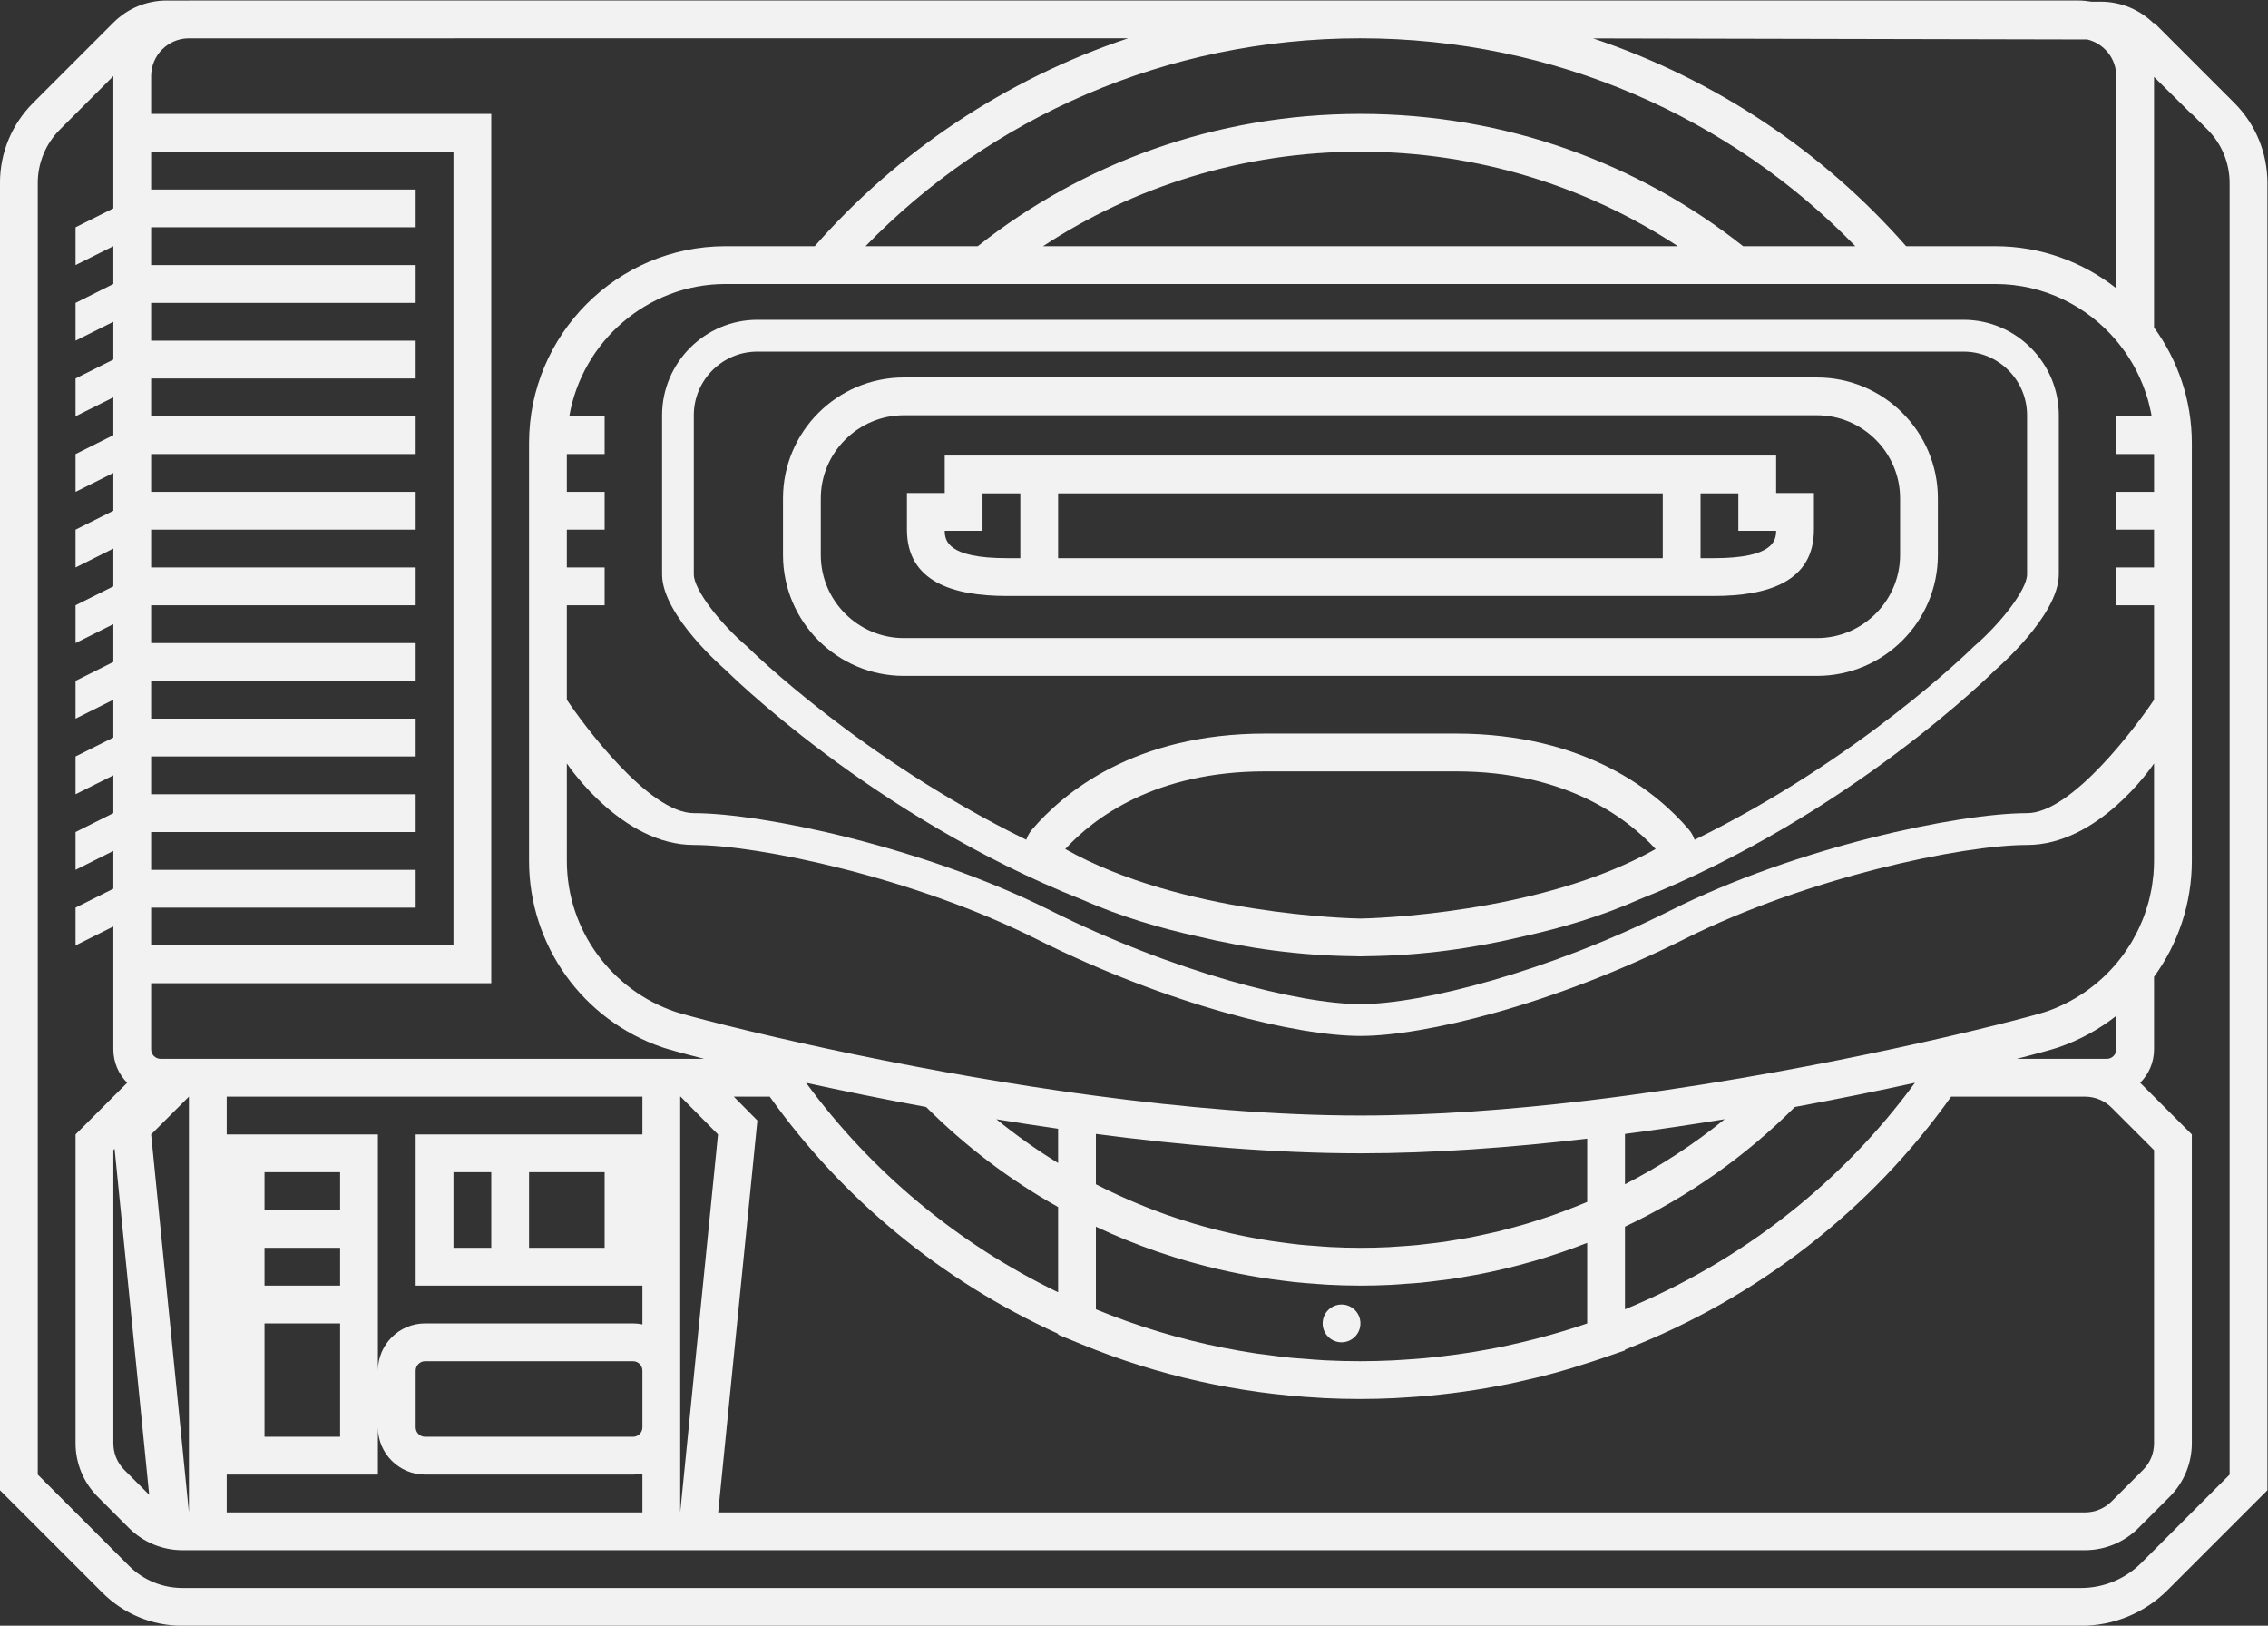 <?xml version="1.0" encoding="UTF-8" standalone="no"?>
<svg
   xmlns:dc="http://purl.org/dc/elements/1.1/"
   xmlns:cc="http://creativecommons.org/ns#"
   xmlns:rdf="http://www.w3.org/1999/02/22-rdf-syntax-ns#"
   xmlns:svg="http://www.w3.org/2000/svg"
   xmlns="http://www.w3.org/2000/svg"
   viewBox="0 0 320 229.333"
   height="229.333"
   width="320"
   xml:space="preserve"
   id="svg2"
   version="1.1"><rect x="0" y="0" width="320" height="229.333" fill="#333333" stroke="none"/><defs
     id="defs6"><clipPath
       id="clipPath18"
       clipPathUnits="userSpaceOnUse"><path
         id="path16"
         d="M 0,256 H 256 V 0 H 0 Z" /></clipPath></defs><g
     transform="matrix(1.333,0,0,-1.333,-10.667,282.667)"
     id="g10"><g
       id="g12"><g
         clip-path="url(#clipPath18)"
         id="g14"><g
           transform="translate(150,74)"
           id="g20"><path
             id="path22"
             style="fill:#f2f2f2;fill-opacity:1;fill-rule:nonzero;stroke:none"
             d="m 0,0 c -1.104,0 -2,-0.896 -2,-2 0,-1.104 0.896,-2 2,-2 1.104,0 2,0.896 2,2 0,1.104 -0.896,2 -2,2" /></g><g
           transform="translate(23.794,53.863)"
           id="g24"><path
             id="path26"
             style="fill:#f2f2f2;fill-opacity:1;fill-rule:nonzero;stroke:none"
             d="m 0,0 -2.623,2.622 c -0.755,0.756 -1.171,1.76 -1.171,2.828 v 31.029 l 0.132,0.133 z m 220.206,138.799 v -100.662 -36 l -9.364,-9.365 c -1.688,-1.687 -3.977,-2.635 -6.363,-2.635 H 3.52 c -2.122,0 -4.157,0.842 -5.657,2.342 l -9.657,9.658 v 36 8 92.686 c 0,2.122 0.843,4.156 2.343,5.657 l 5.657,5.657 v -4 -4 -6 l -4,-2 v -4 l 4,2 v -4 l -4,-2 v -4 l 4,2 v -4 l -4,-2 v -4 l 4,2 v -4 l -4,-2 v -4 l 4,2 v -4 l -4,-2 v -4 l 4,2 v -4 l -4,-2 v -4 l 4,2 v -4 l -4,-2 v -4 l 4,2 v -4 l -4,-2 v -4 l 4,2 v -4 l -4,-2 v -4 l 4,2 v -4 l -4,-2 v -4 l 4,2 v -2 -4 -7 c 0,-1.379 0.561,-2.629 1.466,-3.534 L -7.794,38.137 V 5.45 c 0,-2.121 0.843,-4.156 2.343,-5.656 l 3.314,-3.315 c 1.5,-1.5 3.535,-2.342 5.657,-2.342 h 201.373 c 2.121,0 4.156,0.842 5.656,2.342 l 3.314,3.315 c 1.5,1.5 2.343,3.535 2.343,5.656 v 32.687 l -5.466,5.466 c 0.906,0.905 1.466,2.155 1.466,3.534 v 7.679 c 2.538,3.485 4,7.747 4,12.268 v 44.21 c 0,4.576 -1.496,8.797 -4,12.239 v 26.521 l 4,-3.959 v 0.042 l 1.657,-1.657 c 1.5,-1.501 2.343,-3.535 2.343,-5.657 z m -216,-96.662 v -44 l -4,40 z m 47,-36 h -22 c -0.552,0 -1,0.447 -1,1 v 6 c 0,0.552 0.448,1 1,1 h 22 c 0.552,0 1,-0.448 1,-1 v -6 c 0,-0.553 -0.448,-1 -1,-1 m -31,-4 h 4 v 4 1 c 0,-2.757 2.243,-5 5,-5 h 22 c 0.342,0 0.677,0.035 1,0.101 v -4.101 h -44 v 4 h 4 z m 0,4 h -8 v 12 h 8 z m -8,28 h 8 v -4 h -8 z m 8,-12 h -8 v 4 h 8 z m 16,4 h -4 v 8 h 4 z m 12,0 h -8 v 8 h 8 z m -16,12 h -4 v -4 -8 -4 h 4 16 4 v -4.102 c -0.323,0.067 -0.658,0.102 -1,0.102 h -22 c -2.757,0 -5,-2.243 -5,-5 v 21 4 h -4 -8 -4 v 4 h 44 v -4 h -4 z m 28,0 -4,-40 v 9 6 29 h 0.04 z m -60,16 h 32 4 v 4 84 4 h -4 -32 v 4 c 0,2.201 1.778,3.984 3.977,3.997 l 99.425,0.003 c -13,-4.344 -24.409,-12.034 -33.162,-22 h -9.44 c -11.469,0 -20.8,-9.35 -20.8,-20.843 v -44.21 c 0,-8.926 5.683,-16.859 14.141,-19.741 0.532,-0.181 2.073,-0.614 4.388,-1.206 H 57.914 52.206 8.206 2.549 1.863 1.206 c -0.552,0 -1,0.447 -1,1 z m 0,8 h 28 v 4 h -28 v 4 h 28 v 4 h -28 v 4 h 28 v 4 h -28 v 4 h 28 v 4 h -28 v 4 h 28 v 4 h -28 v 4 h 28 v 4 h -28 v 4 h 28 v 4 h -28 v 4 h 28 v 4 h -28 v 4 h 28 v 4 h -28 v 4 h 28 v 4 h -28 v 4 h 32 v -84 h -32 z m 180.383,70 h -11.881 c -11.032,8.748 -25.133,14 -40.502,14 -15.369,0 -29.469,-5.252 -40.502,-14 H 75.823 c 13.128,13.539 31.735,22 52.383,22 20.648,0 39.256,-8.461 52.383,-22 m 24.557,21.877 c 1.753,-0.424 3.06,-1.993 3.06,-3.877 v -22.449 c -3.534,2.777 -7.972,4.449 -12.8,4.449 h -9.44 c -8.746,9.958 -20.145,17.645 -33.133,21.99 z M 94.609,132.137 c 9.594,6.299 21.151,10 33.597,10 12.446,0 24.004,-3.701 33.597,-10 z m 103.068,-86 c 2.315,0.592 3.856,1.025 4.388,1.206 2.268,0.772 4.329,1.919 6.141,3.34 v -3.546 c 0,-0.553 -0.447,-1 -1,-1 h -2.313 z M 63.048,40.951 61.875,42.137 h 3.807 C 73.352,31.346 83.884,22.634 96.206,17.039 v -0.093 l 2.48,-1.018 c 8.064,-3.313 16.559,-5.209 25.304,-5.672 0.11,-0.006 0.216,-0.018 0.325,-0.024 1.292,-0.062 2.589,-0.095 3.891,-0.095 1.204,0 2.404,0.034 3.603,0.089 0.401,0.018 0.799,0.049 1.199,0.074 0.79,0.048 1.58,0.103 2.366,0.176 0.476,0.044 0.948,0.094 1.421,0.146 0.706,0.078 1.411,0.165 2.114,0.263 0.496,0.068 0.991,0.138 1.485,0.216 0.681,0.107 1.36,0.229 2.038,0.355 0.489,0.091 0.979,0.176 1.465,0.275 0.733,0.151 1.462,0.322 2.191,0.494 0.411,0.097 0.826,0.182 1.234,0.286 1.086,0.274 2.167,0.576 3.241,0.898 0.414,0.124 0.819,0.264 1.229,0.394 0.572,0.181 1.146,0.354 1.715,0.55 l 2.699,0.928 v 0.082 c 14.042,5.44 26.037,14.833 34.524,26.774 h 14.163 c 1.068,0 2.072,-0.416 2.828,-1.172 l 4.485,-4.486 V 5.45 c 0,-1.068 -0.416,-2.072 -1.172,-2.828 l -3.313,-3.313 c -0.756,-0.756 -1.76,-1.172 -2.828,-1.172 H 60.226 l 3.96,39.601 0.188,1.874 z m 26.628,-1.208 c 2.135,-0.348 4.316,-0.684 6.53,-1.004 V 35.11 c -2.288,1.402 -4.465,2.954 -6.53,4.633 m 62.53,-13.082 v -4.524 -4 -0.001 l -10e-4,-10e-4 c -2.606,-0.896 -5.286,-1.642 -8.019,-2.246 -0.276,-0.061 -0.548,-0.127 -0.824,-0.185 -0.654,-0.138 -1.314,-0.257 -1.974,-0.376 -0.458,-0.082 -0.915,-0.165 -1.376,-0.239 -0.581,-0.094 -1.166,-0.178 -1.752,-0.258 -0.569,-0.077 -1.139,-0.147 -1.711,-0.212 -0.518,-0.058 -1.035,-0.116 -1.556,-0.163 -0.699,-0.064 -1.402,-0.112 -2.106,-0.156 -0.417,-0.027 -0.831,-0.06 -1.25,-0.079 -1.138,-0.052 -2.281,-0.084 -3.431,-0.084 -1.241,0 -2.476,0.03 -3.702,0.091 -0.788,0.039 -1.568,0.11 -2.35,0.173 -0.433,0.036 -0.873,0.054 -1.304,0.097 -0.904,0.089 -1.797,0.21 -2.691,0.332 -0.302,0.041 -0.608,0.067 -0.909,0.112 -1.126,0.167 -2.241,0.364 -3.349,0.581 -0.063,0.012 -0.129,0.021 -0.192,0.034 -4.683,0.93 -9.2,2.303 -13.503,4.071 v 2.509 6.239 c 2.072,-0.978 4.208,-1.849 6.398,-2.609 0.208,-0.073 0.418,-0.136 0.627,-0.206 0.853,-0.287 1.71,-0.56 2.579,-0.812 0.325,-0.094 0.653,-0.18 0.98,-0.27 0.762,-0.208 1.527,-0.406 2.301,-0.587 0.383,-0.09 0.768,-0.174 1.154,-0.258 0.732,-0.157 1.468,-0.303 2.208,-0.436 0.412,-0.074 0.824,-0.147 1.239,-0.215 0.737,-0.117 1.479,-0.217 2.225,-0.311 0.416,-0.053 0.83,-0.11 1.248,-0.154 0.795,-0.084 1.596,-0.145 2.399,-0.202 0.369,-0.025 0.734,-0.061 1.104,-0.081 1.172,-0.061 2.351,-0.098 3.538,-0.098 1.079,0 2.15,0.027 3.216,0.079 0.539,0.025 1.071,0.075 1.606,0.114 0.515,0.037 1.033,0.065 1.544,0.113 0.728,0.071 1.447,0.165 2.167,0.259 0.304,0.039 0.612,0.069 0.914,0.112 0.845,0.122 1.68,0.267 2.514,0.42 0.167,0.031 0.338,0.055 0.505,0.087 0.92,0.176 1.83,0.376 2.735,0.59 0.073,0.018 0.149,0.032 0.222,0.05 0.962,0.23 1.914,0.484 2.857,0.757 0.016,0.004 0.031,0.008 0.045,0.011 1.933,0.559 3.824,1.206 5.675,1.932 m -2.352,3.398 c -0.494,-0.186 -0.988,-0.372 -1.485,-0.543 -0.405,-0.14 -0.814,-0.27 -1.223,-0.401 -0.511,-0.165 -1.022,-0.331 -1.536,-0.481 -0.435,-0.128 -0.876,-0.243 -1.314,-0.363 -0.49,-0.131 -0.98,-0.266 -1.473,-0.385 -0.485,-0.118 -0.976,-0.222 -1.467,-0.328 -0.455,-0.099 -0.908,-0.203 -1.364,-0.291 -0.541,-0.105 -1.087,-0.193 -1.632,-0.283 -0.417,-0.069 -0.832,-0.144 -1.25,-0.205 -0.596,-0.087 -1.2,-0.153 -1.802,-0.222 -0.376,-0.043 -0.751,-0.095 -1.128,-0.131 -0.674,-0.065 -1.354,-0.108 -2.034,-0.151 -0.313,-0.019 -0.625,-0.049 -0.938,-0.065 -0.995,-0.047 -1.995,-0.073 -3.002,-0.073 -1.084,0 -2.162,0.032 -3.235,0.087 -0.492,0.025 -0.978,0.071 -1.467,0.108 -0.561,0.041 -1.122,0.08 -1.68,0.136 -0.624,0.064 -1.241,0.147 -1.859,0.229 -0.406,0.054 -0.813,0.105 -1.217,0.167 -0.685,0.105 -1.365,0.226 -2.043,0.354 -0.324,0.06 -0.649,0.122 -0.973,0.188 -0.716,0.147 -1.427,0.306 -2.133,0.477 -0.278,0.067 -0.553,0.138 -0.829,0.209 -0.732,0.189 -1.46,0.386 -2.18,0.6 -0.236,0.07 -0.47,0.147 -0.705,0.22 -0.752,0.234 -1.502,0.473 -2.24,0.734 -0.117,0.041 -0.232,0.088 -0.347,0.13 -2.444,0.881 -4.81,1.916 -7.092,3.085 v 1.276 4.051 c 9.276,-1.215 18.952,-2.051 28,-2.051 7.754,0 15.97,0.614 24,1.554 v -3.554 -3.143 c -0.775,-0.328 -1.56,-0.639 -2.352,-0.935 m 6.352,2.802 v 5.327 c 3.6,0.471 7.137,1 10.556,1.56 -3.245,-2.639 -6.781,-4.952 -10.556,-6.887 m 17.981,8.18 c 4.648,0.857 8.942,1.736 12.708,2.56 -7.699,-10.519 -18.304,-18.886 -30.689,-23.973 v 2.509 4.524 1.715 c 6.747,3.186 12.818,7.497 17.981,12.665 M 82.237,41.039 C 86.355,36.92 91.049,33.344 96.206,30.452 V 28.376 22.137 21.431 C 85.541,26.585 76.387,34.24 69.532,43.598 73.297,42.774 77.59,41.896 82.237,41.039 M 212.14,65.625 c -0.014,-0.155 -0.038,-0.308 -0.057,-0.462 -0.037,-0.324 -0.076,-0.647 -0.132,-0.966 -0.031,-0.177 -0.071,-0.352 -0.108,-0.528 -0.061,-0.291 -0.123,-0.58 -0.198,-0.864 -0.048,-0.18 -0.102,-0.356 -0.155,-0.533 -0.083,-0.277 -0.171,-0.552 -0.268,-0.823 -0.061,-0.172 -0.125,-0.342 -0.192,-0.511 -0.107,-0.271 -0.221,-0.539 -0.343,-0.803 -0.072,-0.158 -0.144,-0.317 -0.221,-0.472 -0.135,-0.273 -0.279,-0.54 -0.429,-0.805 -0.077,-0.137 -0.151,-0.276 -0.232,-0.411 -0.174,-0.29 -0.361,-0.571 -0.551,-0.849 -0.069,-0.101 -0.133,-0.204 -0.204,-0.303 -0.268,-0.373 -0.548,-0.736 -0.844,-1.086 -1.956,-2.309 -4.517,-4.087 -7.431,-5.08 -0.514,-0.175 -2.408,-0.7 -5.331,-1.428 -1.504,-0.375 -3.289,-0.805 -5.302,-1.268 -3.284,-0.758 -7.181,-1.606 -11.512,-2.467 v 10e-4 c -2.059,-0.409 -4.207,-0.821 -6.439,-1.225 -5.019,-0.909 -10.424,-1.782 -15.985,-2.52 -1.326,-0.177 -2.657,-0.347 -3.998,-0.506 -8.023,-0.953 -16.248,-1.579 -24.002,-1.579 -9.049,0 -18.737,0.854 -28,2.085 -1.344,0.177 -2.677,0.364 -4,0.557 -4.143,0.605 -8.167,1.272 -11.969,1.96 -2.235,0.406 -4.386,0.817 -6.448,1.226 -4.333,0.86 -8.232,1.71 -11.518,2.467 -2.014,0.464 -3.799,0.894 -5.304,1.269 -2.923,0.728 -4.816,1.253 -5.33,1.428 -6.628,2.259 -11.431,8.572 -11.431,15.955 V 77.4 c 0.294,-0.443 5.908,-8.631 13.44,-8.631 6.876,0 23.286,-3.451 36.208,-9.928 14.096,-7.066 27.688,-10.283 34.352,-10.283 6.664,0 20.256,3.217 34.352,10.283 12.921,6.477 29.332,9.928 36.208,9.928 7.532,0 13.145,8.188 13.44,8.631 V 67.084 c 0,-0.491 -0.024,-0.978 -0.066,-1.459 m 0.066,36.512 v -4 h -4 v -4 h 4 v -10 c -1.73,-2.602 -8.665,-12 -13.44,-12 -7.209,0 -24.326,-3.574 -37.711,-10.283 -13.002,-6.518 -26.367,-9.928 -32.849,-9.928 -6.482,0 -19.847,3.41 -32.849,9.928 -13.385,6.709 -30.501,10.283 -37.711,10.283 -4.761,0 -11.704,9.397 -13.44,12 v 10 h 4 v 4 h -4 v 4 h 4 v 4 h -4 v 4 h 4 v 4 h -3.74 c 1.36,7.919 8.267,14 16.54,14 h 6.155 5.061 10.902 6.056 78.052 6.056 10.902 5.061 6.155 c 5.117,0 9.712,-2.331 12.8,-5.978 0.246,-0.291 0.475,-0.597 0.702,-0.904 0.076,-0.104 0.156,-0.204 0.231,-0.309 0.194,-0.277 0.375,-0.564 0.552,-0.852 0.093,-0.151 0.188,-0.3 0.276,-0.453 0.155,-0.269 0.299,-0.545 0.439,-0.823 0.095,-0.189 0.188,-0.38 0.276,-0.573 0.12,-0.261 0.232,-0.525 0.339,-0.792 0.089,-0.228 0.172,-0.458 0.252,-0.69 0.087,-0.25 0.172,-0.5 0.247,-0.755 0.079,-0.269 0.145,-0.542 0.21,-0.817 0.056,-0.231 0.116,-0.462 0.162,-0.696 0.022,-0.118 0.034,-0.24 0.054,-0.358 h -3.74 v -4 h 4 v -4 h -4 v -4 z m 8.485,45.172 -1.657,1.656 -6.828,6.829 v -0.112 l -0.019,0.018 c -1.505,1.49 -3.502,2.312 -5.622,2.313 l -1.01,0.001 c -0.44,0.075 -0.888,0.123 -1.349,0.123 h -200 c -0.016,0 -0.031,-0.003 -0.046,-0.003 l -2.293,0.002 H 1.866 1.864 1.862 c -2.137,0 -4.146,-0.832 -5.657,-2.344 l -8.484,-8.484 c -2.267,-2.266 -3.515,-5.28 -3.515,-8.485 v -92.686 -8 -36 -1.658 l 1.171,-1.17 9.658,-9.658 c 2.266,-2.266 5.279,-3.514 8.485,-3.514 h 200.959 c 3.471,0 6.736,1.352 9.192,3.807 l 9.363,9.365 1.172,1.17 v 1.658 36 100.662 c 0,3.229 -1.248,6.243 -3.515,8.51" /></g><g
           transform="translate(222.56,151.263)"
           id="g28"><path
             id="path30"
             style="fill:#f2f2f2;fill-opacity:1;fill-rule:nonzero;stroke:none"
             d="M 0,0 C 0,-1.648 -2.919,-5.297 -5.536,-7.539 L -5.64,-7.627 -5.734,-7.722 c -0.185,-0.185 -11.973,-11.802 -29.454,-20.359 -0.135,0.377 -0.322,0.743 -0.599,1.068 -3.346,3.92 -10.852,10.171 -24.692,10.171 H -70.56 -80.64 c -13.84,0 -21.346,-6.251 -24.692,-10.171 -0.277,-0.325 -0.464,-0.691 -0.6,-1.068 -17.48,8.557 -29.268,20.173 -29.452,20.357 l -0.095,0.097 -0.104,0.088 c -2.619,2.232 -5.537,5.877 -5.537,7.539 v 16.842 c 0,3.715 3.015,6.737 6.721,6.737 H -6.72 c 3.705,0 6.72,-3.022 6.72,-6.737 z m -70.559,-36.42 c -0.951,0.015 -18.972,0.426 -31.245,7.359 3.032,3.303 9.505,8.219 21.164,8.219 h 10.08 10.081 c 11.659,0 18.132,-4.916 21.164,-8.219 -12.278,-6.936 -30.308,-7.344 -31.244,-7.359 M -6.72,26.947 h -127.679 c -5.544,0 -10.08,-4.547 -10.08,-10.105 V 0 c 0,-4.376 6.719,-10.105 6.719,-10.105 0,0 15.447,-15.477 37.748,-24.313 3.971,-1.76 8.215,-3.009 12.213,-3.888 5.272,-1.264 10.793,-2.031 16.479,-2.096 0.486,-0.016 0.76,-0.019 0.76,-0.019 0,0 0.275,0.003 0.761,0.019 5.686,0.065 11.206,0.832 16.479,2.096 3.997,0.879 8.242,2.128 12.214,3.889 22.3,8.835 37.747,24.312 37.747,24.312 0,0 6.719,5.729 6.719,10.105 v 16.842 c 0,5.558 -4.536,10.105 -10.08,10.105" /></g><g
           transform="translate(209.12,153.318)"
           id="g32"><path
             id="path34"
             style="fill:#f2f2f2;fill-opacity:1;fill-rule:nonzero;stroke:none"
             d="m 0,0 c 0,-4.835 -3.956,-8.792 -8.792,-8.792 h -96.657 c -4.835,0 -8.791,3.957 -8.791,8.792 v 5.996 c 0,4.835 3.956,8.792 8.791,8.792 H -8.792 C -3.956,14.788 0,10.831 0,5.996 Z m -8.792,18.788 h -96.657 c -7.053,0 -12.791,-5.739 -12.791,-12.792 V 0 c 0,-7.053 5.738,-12.792 12.791,-12.792 H -8.792 C -1.738,-12.792 4,-7.053 4,0 v 5.996 c 0,7.053 -5.738,12.792 -12.792,12.792" /></g><g
           transform="translate(189.41,152.982)"
           id="g36"><path
             id="path38"
             style="fill:#f2f2f2;fill-opacity:1;fill-rule:nonzero;stroke:none"
             d="m 0,0 h -1.41 v 6.861 h 4 V 2.898 h 4 C 6.58,1.882 6.332,0 0,0 m -81.41,2.898 h 4 v 3.963 h 4 V 0 h -1.41 c -6.332,0 -6.58,1.882 -6.59,2.898 M -5.41,0 h -64 v 6.861 h 64 z m 12,10.861 h -88 V 6.898 h -4 V 3.018 C -85.41,-2.461 -80.598,-4 -74.82,-4 H 0 c 5.777,0 10.59,1.539 10.59,7.018 v 3.88 h -4 z" /></g></g></g></g></svg>